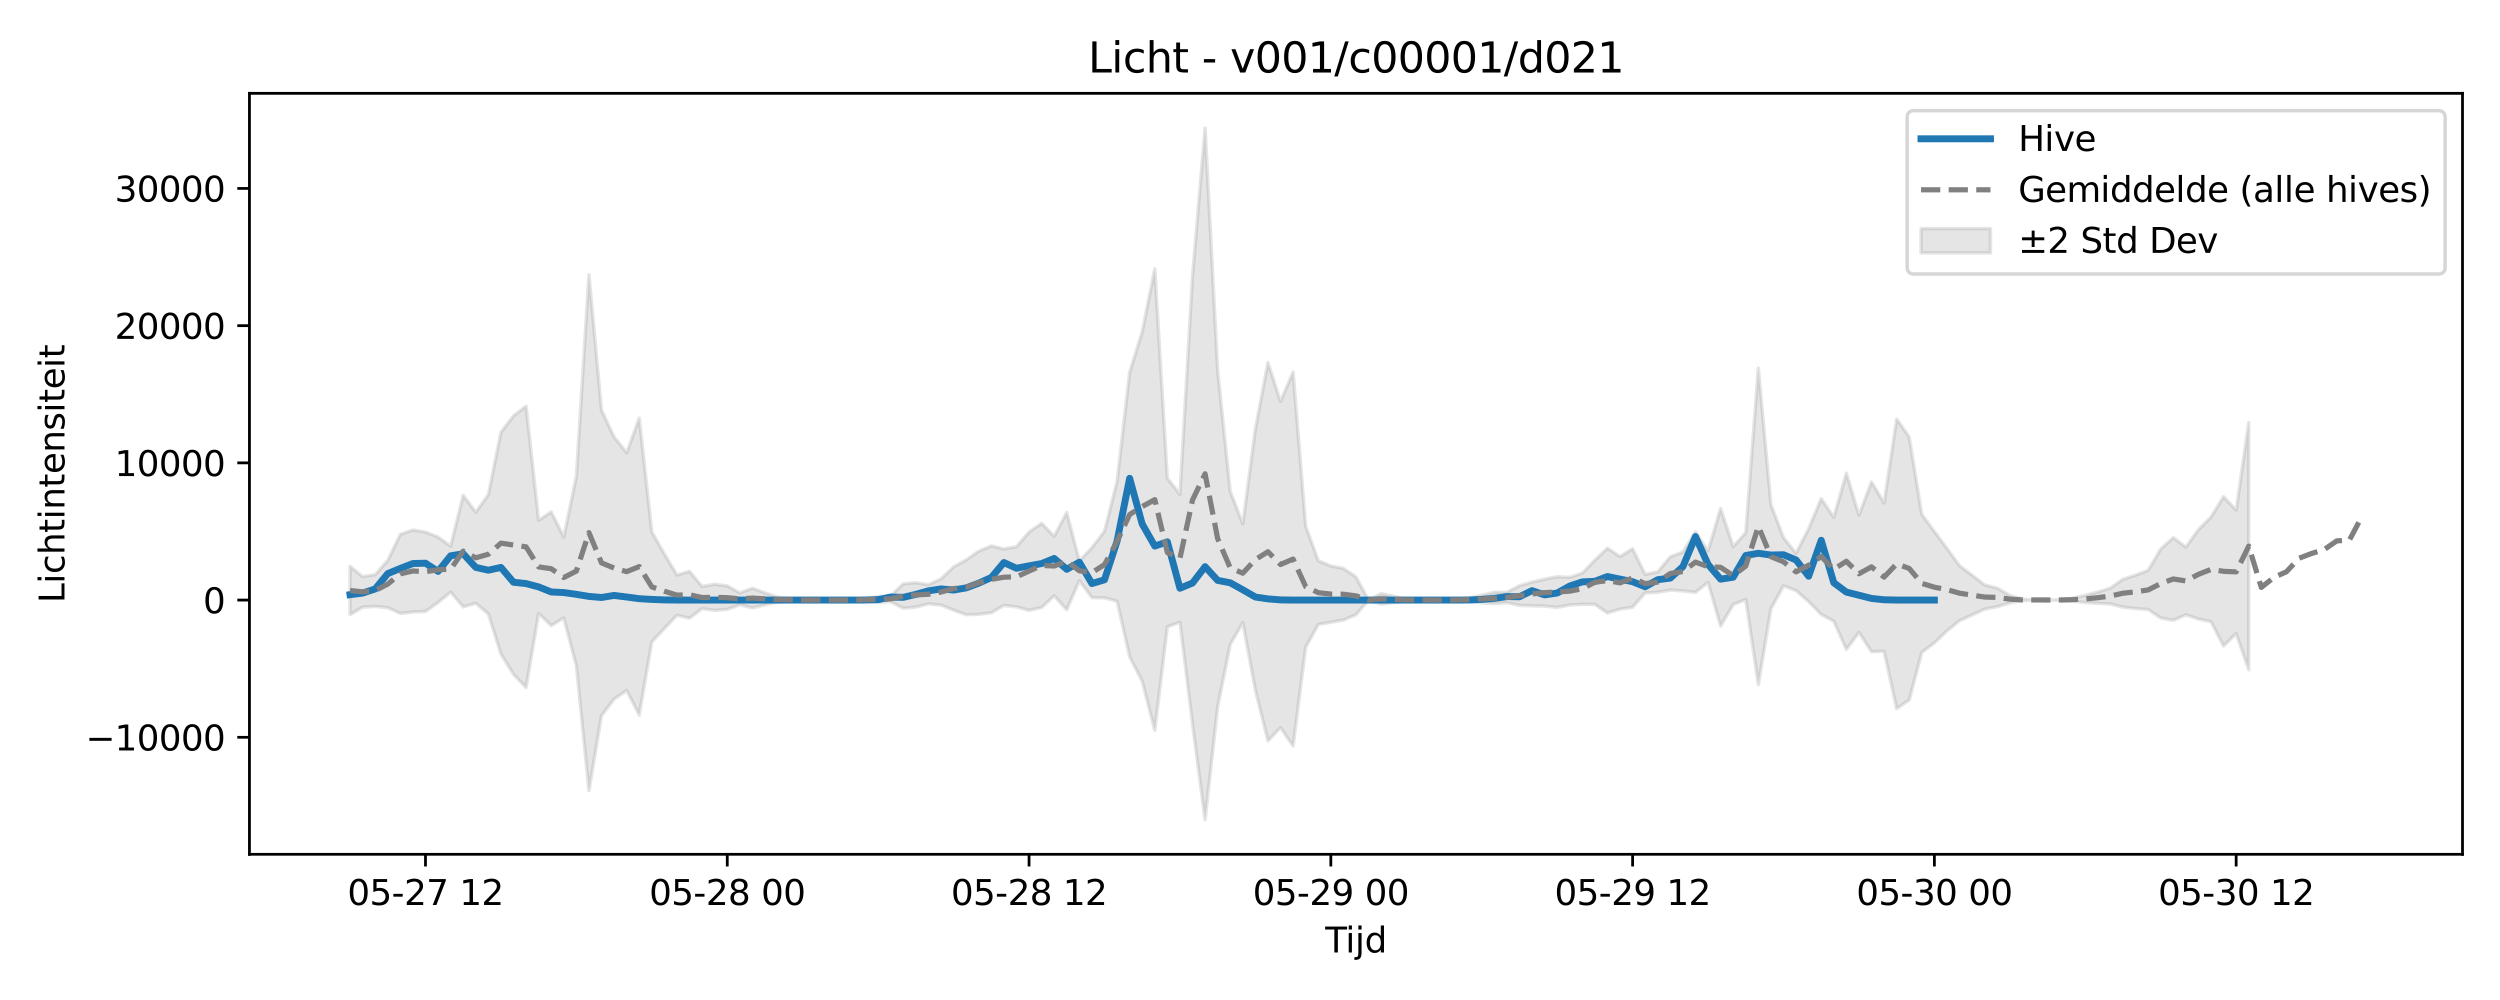 <?xml version="1.0" encoding="utf-8" standalone="no"?>
<!DOCTYPE svg PUBLIC "-//W3C//DTD SVG 1.1//EN"
  "http://www.w3.org/Graphics/SVG/1.1/DTD/svg11.dtd">
<svg xmlns:xlink="http://www.w3.org/1999/xlink" width="720pt" height="288pt" viewBox="0 0 720 288" xmlns="http://www.w3.org/2000/svg" version="1.1">
 <defs>
  <style type="text/css">*{stroke-linejoin: round; stroke-linecap: butt}</style>
 </defs>
 <g id="figure_1">
  <g id="patch_1">
   <path d="M 0 288 
L 720 288 
L 720 0 
L 0 0 
z
" style="fill: #ffffff"/>
  </g>
  <g id="axes_1">
   <g id="patch_2">
    <path d="M 71.84 246.04 
L 709.2 246.04 
L 709.2 26.88 
L 71.84 26.88 
z
" style="fill: #ffffff"/>
   </g>
   <g id="FillBetweenPolyCollection_1">
    <defs>
     <path id="m1929132047" d="M 100.811 -124.886 
L 100.811 -110.975 
L 104.432 -113.131 
L 108.054 -113.341 
L 111.675 -112.991 
L 115.296 -111.333 
L 118.918 -111.759 
L 122.539 -111.901 
L 126.16 -114.47 
L 129.782 -117.466 
L 133.403 -113.217 
L 137.025 -114.243 
L 140.646 -111.207 
L 144.267 -99.654 
L 147.889 -93.762 
L 151.51 -90.003 
L 155.131 -111.295 
L 158.753 -107.841 
L 162.374 -110.028 
L 165.995 -96.189 
L 169.617 -60.288 
L 173.238 -81.894 
L 176.86 -86.654 
L 180.481 -89.144 
L 184.102 -82.054 
L 187.724 -103.124 
L 191.345 -106.996 
L 194.966 -110.814 
L 198.588 -109.975 
L 202.209 -112.711 
L 205.83 -112.215 
L 209.452 -112.508 
L 213.073 -113.82 
L 216.695 -112.926 
L 220.316 -113.801 
L 223.937 -114.624 
L 227.559 -114.966 
L 231.18 -115.134 
L 234.801 -115.177 
L 238.423 -115.177 
L 242.044 -115.175 
L 245.665 -115.124 
L 249.287 -114.916 
L 252.908 -114.592 
L 256.53 -114.674 
L 260.151 -112.818 
L 263.772 -113.151 
L 267.394 -114.1 
L 271.015 -113.719 
L 274.636 -112.29 
L 278.258 -110.96 
L 281.879 -111.065 
L 285.5 -111.519 
L 289.122 -113.64 
L 292.743 -113.204 
L 296.365 -112.21 
L 299.986 -113.032 
L 303.607 -116.401 
L 307.229 -112.38 
L 310.85 -120.759 
L 314.471 -115.891 
L 318.093 -115.814 
L 321.714 -114.848 
L 325.335 -98.862 
L 328.957 -91.766 
L 332.578 -77.675 
L 336.2 -107.475 
L 339.821 -108.79 
L 343.442 -79.507 
L 347.064 -51.922 
L 350.685 -84.409 
L 354.306 -102.391 
L 357.928 -108.679 
L 361.549 -89.249 
L 365.17 -74.632 
L 368.792 -78.449 
L 372.413 -73.136 
L 376.035 -101.607 
L 379.656 -108.136 
L 383.277 -108.8 
L 386.899 -109.411 
L 390.52 -110.961 
L 394.141 -115.177 
L 397.763 -113.999 
L 401.384 -114.45 
L 405.005 -114.995 
L 408.627 -115.167 
L 412.248 -115.177 
L 415.87 -115.175 
L 419.491 -115.128 
L 423.112 -114.835 
L 426.734 -114.366 
L 430.355 -114.15 
L 433.976 -114.419 
L 437.598 -113.657 
L 441.219 -113.53 
L 444.84 -113.444 
L 448.462 -113.071 
L 452.083 -113.759 
L 455.705 -113.973 
L 459.326 -113.942 
L 462.947 -111.454 
L 466.569 -112.567 
L 470.19 -113.128 
L 473.811 -117.233 
L 477.433 -117.425 
L 481.054 -118.058 
L 484.675 -117.805 
L 488.297 -117.393 
L 491.918 -120.266 
L 495.54 -107.687 
L 499.161 -113.886 
L 502.782 -115.342 
L 506.404 -90.855 
L 510.025 -112.653 
L 513.646 -119.258 
L 517.268 -117.922 
L 520.889 -114.727 
L 524.51 -111.04 
L 528.132 -109.085 
L 531.753 -100.974 
L 535.375 -105.876 
L 538.996 -100.312 
L 542.617 -100.443 
L 546.239 -83.883 
L 549.86 -86.424 
L 553.481 -100.113 
L 557.103 -102.847 
L 560.724 -106.297 
L 564.345 -109.242 
L 567.967 -110.875 
L 571.588 -112.57 
L 575.21 -113.278 
L 578.831 -114.371 
L 582.452 -115.025 
L 586.074 -115.164 
L 589.695 -115.175 
L 593.316 -115.122 
L 596.938 -114.887 
L 600.559 -114.466 
L 604.18 -114.242 
L 607.802 -114.069 
L 611.423 -113.138 
L 615.045 -112.745 
L 618.666 -112.458 
L 622.287 -110.014 
L 625.909 -109.343 
L 629.53 -110.953 
L 633.151 -109.725 
L 636.773 -108.932 
L 640.394 -101.964 
L 644.015 -105.524 
L 647.637 -95.09 
L 647.637 -166.331 
L 647.637 -166.331 
L 644.015 -141.071 
L 640.394 -144.953 
L 636.773 -139.088 
L 633.151 -135.459 
L 629.53 -130.428 
L 625.909 -133.161 
L 622.287 -129.859 
L 618.666 -123.737 
L 615.045 -122.358 
L 611.423 -121.176 
L 607.802 -118.635 
L 604.18 -117.485 
L 600.559 -116.549 
L 596.938 -115.705 
L 593.316 -115.277 
L 589.695 -115.181 
L 586.074 -115.2 
L 582.452 -115.431 
L 578.831 -116.52 
L 575.21 -118.619 
L 571.588 -119.523 
L 567.967 -122.348 
L 564.345 -125.075 
L 560.724 -130.065 
L 557.103 -134.934 
L 553.481 -139.845 
L 549.86 -162.128 
L 546.239 -167.322 
L 542.617 -143.139 
L 538.996 -149.186 
L 535.375 -139.633 
L 531.753 -151.733 
L 528.132 -139.008 
L 524.51 -144.393 
L 520.889 -135.718 
L 517.268 -128.656 
L 513.646 -133.16 
L 510.025 -142.683 
L 506.404 -181.998 
L 502.782 -134.613 
L 499.161 -130.567 
L 495.54 -141.534 
L 491.918 -129.334 
L 488.297 -134.829 
L 484.675 -129.007 
L 481.054 -127.637 
L 477.433 -123.312 
L 473.811 -122.588 
L 470.19 -129.963 
L 466.569 -127.7 
L 462.947 -130.113 
L 459.326 -126.68 
L 455.705 -122.915 
L 452.083 -121.728 
L 448.462 -121.902 
L 444.84 -121.195 
L 441.219 -120.342 
L 437.598 -119.313 
L 433.976 -117.431 
L 430.355 -117.389 
L 426.734 -116.577 
L 423.112 -115.711 
L 419.491 -115.254 
L 415.87 -115.181 
L 412.248 -115.177 
L 408.627 -115.193 
L 405.005 -115.452 
L 401.384 -116.277 
L 397.763 -117.033 
L 394.141 -115.177 
L 390.52 -121.823 
L 386.899 -124.303 
L 383.277 -125.001 
L 379.656 -126.497 
L 376.035 -136.517 
L 372.413 -180.845 
L 368.792 -172.397 
L 365.17 -183.56 
L 361.549 -164.44 
L 357.928 -137.154 
L 354.306 -146.503 
L 350.685 -181.329 
L 347.064 -251.158 
L 343.442 -208.49 
L 339.821 -145.627 
L 336.2 -150.293 
L 332.578 -210.537 
L 328.957 -192.46 
L 325.335 -180.774 
L 321.714 -149.323 
L 318.093 -134.982 
L 314.471 -130.252 
L 310.85 -126.464 
L 307.229 -140.422 
L 303.607 -133.559 
L 299.986 -137.277 
L 296.365 -134.773 
L 292.743 -130.555 
L 289.122 -129.903 
L 285.5 -130.771 
L 281.879 -129.267 
L 278.258 -126.738 
L 274.636 -124.711 
L 271.015 -121.277 
L 267.394 -119.617 
L 263.772 -120.174 
L 260.151 -119.85 
L 256.53 -116.399 
L 252.908 -116.161 
L 249.287 -115.601 
L 245.665 -115.258 
L 242.044 -115.181 
L 238.423 -115.177 
L 234.801 -115.177 
L 231.18 -115.246 
L 227.559 -115.497 
L 223.937 -116.015 
L 220.316 -117.26 
L 216.695 -118.583 
L 213.073 -117.233 
L 209.452 -119.239 
L 205.83 -119.737 
L 202.209 -119.099 
L 198.588 -123.464 
L 194.966 -122.399 
L 191.345 -128.445 
L 187.724 -134.82 
L 184.102 -167.591 
L 180.481 -157.589 
L 176.86 -162.147 
L 173.238 -169.884 
L 169.617 -208.899 
L 165.995 -150.878 
L 162.374 -133.325 
L 158.753 -140.587 
L 155.131 -138.153 
L 151.51 -171.01 
L 147.889 -168.226 
L 144.267 -163.487 
L 140.646 -145.549 
L 137.025 -140.464 
L 133.403 -145.339 
L 129.782 -130.686 
L 126.16 -133.326 
L 122.539 -134.775 
L 118.918 -135.354 
L 115.296 -134.133 
L 111.675 -126.574 
L 108.054 -122.488 
L 104.432 -121.951 
L 100.811 -124.886 
z
" style="stroke: #808080; stroke-opacity: 0.2"/>
    </defs>
    <g clip-path="url(#p3581f2fe60)">
     <use xlink:href="#m1929132047" x="0" y="288" style="fill: #808080; fill-opacity: 0.2; stroke: #808080; stroke-opacity: 0.2"/>
    </g>
   </g>
   <g id="matplotlib.axis_1">
    <g id="xtick_1">
     <g id="line2d_1">
      <defs>
       <path id="mf7d0b3e570" d="M 0 0 
L 0 3.5 
" style="stroke: #000000; stroke-width: 0.8"/>
      </defs>
      <g>
       <use xlink:href="#mf7d0b3e570" x="122.539" y="246.04" style="stroke: #000000; stroke-width: 0.8"/>
      </g>
     </g>
     <g id="text_1">
      <!-- 05-27 12 -->
      <g transform="translate(100.059 260.638) scale(0.1 -0.1)">
       <defs>
        <path id="DejaVuSans-30" d="M 2034 4250 
Q 1547 4250 1301 3770 
Q 1056 3291 1056 2328 
Q 1056 1369 1301 889 
Q 1547 409 2034 409 
Q 2525 409 2770 889 
Q 3016 1369 3016 2328 
Q 3016 3291 2770 3770 
Q 2525 4250 2034 4250 
z
M 2034 4750 
Q 2819 4750 3233 4129 
Q 3647 3509 3647 2328 
Q 3647 1150 3233 529 
Q 2819 -91 2034 -91 
Q 1250 -91 836 529 
Q 422 1150 422 2328 
Q 422 3509 836 4129 
Q 1250 4750 2034 4750 
z
" transform="scale(0.016)"/>
        <path id="DejaVuSans-35" d="M 691 4666 
L 3169 4666 
L 3169 4134 
L 1269 4134 
L 1269 2991 
Q 1406 3038 1543 3061 
Q 1681 3084 1819 3084 
Q 2600 3084 3056 2656 
Q 3513 2228 3513 1497 
Q 3513 744 3044 326 
Q 2575 -91 1722 -91 
Q 1428 -91 1123 -41 
Q 819 9 494 109 
L 494 744 
Q 775 591 1075 516 
Q 1375 441 1709 441 
Q 2250 441 2565 725 
Q 2881 1009 2881 1497 
Q 2881 1984 2565 2268 
Q 2250 2553 1709 2553 
Q 1456 2553 1204 2497 
Q 953 2441 691 2322 
L 691 4666 
z
" transform="scale(0.016)"/>
        <path id="DejaVuSans-2d" d="M 313 2009 
L 1997 2009 
L 1997 1497 
L 313 1497 
L 313 2009 
z
" transform="scale(0.016)"/>
        <path id="DejaVuSans-32" d="M 1228 531 
L 3431 531 
L 3431 0 
L 469 0 
L 469 531 
Q 828 903 1448 1529 
Q 2069 2156 2228 2338 
Q 2531 2678 2651 2914 
Q 2772 3150 2772 3378 
Q 2772 3750 2511 3984 
Q 2250 4219 1831 4219 
Q 1534 4219 1204 4116 
Q 875 4013 500 3803 
L 500 4441 
Q 881 4594 1212 4672 
Q 1544 4750 1819 4750 
Q 2544 4750 2975 4387 
Q 3406 4025 3406 3419 
Q 3406 3131 3298 2873 
Q 3191 2616 2906 2266 
Q 2828 2175 2409 1742 
Q 1991 1309 1228 531 
z
" transform="scale(0.016)"/>
        <path id="DejaVuSans-37" d="M 525 4666 
L 3525 4666 
L 3525 4397 
L 1831 0 
L 1172 0 
L 2766 4134 
L 525 4134 
L 525 4666 
z
" transform="scale(0.016)"/>
        <path id="DejaVuSans-20" transform="scale(0.016)"/>
        <path id="DejaVuSans-31" d="M 794 531 
L 1825 531 
L 1825 4091 
L 703 3866 
L 703 4441 
L 1819 4666 
L 2450 4666 
L 2450 531 
L 3481 531 
L 3481 0 
L 794 0 
L 794 531 
z
" transform="scale(0.016)"/>
       </defs>
       <use xlink:href="#DejaVuSans-30"/>
       <use xlink:href="#DejaVuSans-35" transform="translate(63.623 0)"/>
       <use xlink:href="#DejaVuSans-2d" transform="translate(127.246 0)"/>
       <use xlink:href="#DejaVuSans-32" transform="translate(163.33 0)"/>
       <use xlink:href="#DejaVuSans-37" transform="translate(226.953 0)"/>
       <use xlink:href="#DejaVuSans-20" transform="translate(290.576 0)"/>
       <use xlink:href="#DejaVuSans-31" transform="translate(322.363 0)"/>
       <use xlink:href="#DejaVuSans-32" transform="translate(385.986 0)"/>
      </g>
     </g>
    </g>
    <g id="xtick_2">
     <g id="line2d_2">
      <g>
       <use xlink:href="#mf7d0b3e570" x="209.452" y="246.04" style="stroke: #000000; stroke-width: 0.8"/>
      </g>
     </g>
     <g id="text_2">
      <!-- 05-28 00 -->
      <g transform="translate(186.971 260.638) scale(0.1 -0.1)">
       <defs>
        <path id="DejaVuSans-38" d="M 2034 2216 
Q 1584 2216 1326 1975 
Q 1069 1734 1069 1313 
Q 1069 891 1326 650 
Q 1584 409 2034 409 
Q 2484 409 2743 651 
Q 3003 894 3003 1313 
Q 3003 1734 2745 1975 
Q 2488 2216 2034 2216 
z
M 1403 2484 
Q 997 2584 770 2862 
Q 544 3141 544 3541 
Q 544 4100 942 4425 
Q 1341 4750 2034 4750 
Q 2731 4750 3128 4425 
Q 3525 4100 3525 3541 
Q 3525 3141 3298 2862 
Q 3072 2584 2669 2484 
Q 3125 2378 3379 2068 
Q 3634 1759 3634 1313 
Q 3634 634 3220 271 
Q 2806 -91 2034 -91 
Q 1263 -91 848 271 
Q 434 634 434 1313 
Q 434 1759 690 2068 
Q 947 2378 1403 2484 
z
M 1172 3481 
Q 1172 3119 1398 2916 
Q 1625 2713 2034 2713 
Q 2441 2713 2670 2916 
Q 2900 3119 2900 3481 
Q 2900 3844 2670 4047 
Q 2441 4250 2034 4250 
Q 1625 4250 1398 4047 
Q 1172 3844 1172 3481 
z
" transform="scale(0.016)"/>
       </defs>
       <use xlink:href="#DejaVuSans-30"/>
       <use xlink:href="#DejaVuSans-35" transform="translate(63.623 0)"/>
       <use xlink:href="#DejaVuSans-2d" transform="translate(127.246 0)"/>
       <use xlink:href="#DejaVuSans-32" transform="translate(163.33 0)"/>
       <use xlink:href="#DejaVuSans-38" transform="translate(226.953 0)"/>
       <use xlink:href="#DejaVuSans-20" transform="translate(290.576 0)"/>
       <use xlink:href="#DejaVuSans-30" transform="translate(322.363 0)"/>
       <use xlink:href="#DejaVuSans-30" transform="translate(385.986 0)"/>
      </g>
     </g>
    </g>
    <g id="xtick_3">
     <g id="line2d_3">
      <g>
       <use xlink:href="#mf7d0b3e570" x="296.365" y="246.04" style="stroke: #000000; stroke-width: 0.8"/>
      </g>
     </g>
     <g id="text_3">
      <!-- 05-28 12 -->
      <g transform="translate(273.884 260.638) scale(0.1 -0.1)">
       <use xlink:href="#DejaVuSans-30"/>
       <use xlink:href="#DejaVuSans-35" transform="translate(63.623 0)"/>
       <use xlink:href="#DejaVuSans-2d" transform="translate(127.246 0)"/>
       <use xlink:href="#DejaVuSans-32" transform="translate(163.33 0)"/>
       <use xlink:href="#DejaVuSans-38" transform="translate(226.953 0)"/>
       <use xlink:href="#DejaVuSans-20" transform="translate(290.576 0)"/>
       <use xlink:href="#DejaVuSans-31" transform="translate(322.363 0)"/>
       <use xlink:href="#DejaVuSans-32" transform="translate(385.986 0)"/>
      </g>
     </g>
    </g>
    <g id="xtick_4">
     <g id="line2d_4">
      <g>
       <use xlink:href="#mf7d0b3e570" x="383.277" y="246.04" style="stroke: #000000; stroke-width: 0.8"/>
      </g>
     </g>
     <g id="text_4">
      <!-- 05-29 00 -->
      <g transform="translate(360.797 260.638) scale(0.1 -0.1)">
       <defs>
        <path id="DejaVuSans-39" d="M 703 97 
L 703 672 
Q 941 559 1184 500 
Q 1428 441 1663 441 
Q 2288 441 2617 861 
Q 2947 1281 2994 2138 
Q 2813 1869 2534 1725 
Q 2256 1581 1919 1581 
Q 1219 1581 811 2004 
Q 403 2428 403 3163 
Q 403 3881 828 4315 
Q 1253 4750 1959 4750 
Q 2769 4750 3195 4129 
Q 3622 3509 3622 2328 
Q 3622 1225 3098 567 
Q 2575 -91 1691 -91 
Q 1453 -91 1209 -44 
Q 966 3 703 97 
z
M 1959 2075 
Q 2384 2075 2632 2365 
Q 2881 2656 2881 3163 
Q 2881 3666 2632 3958 
Q 2384 4250 1959 4250 
Q 1534 4250 1286 3958 
Q 1038 3666 1038 3163 
Q 1038 2656 1286 2365 
Q 1534 2075 1959 2075 
z
" transform="scale(0.016)"/>
       </defs>
       <use xlink:href="#DejaVuSans-30"/>
       <use xlink:href="#DejaVuSans-35" transform="translate(63.623 0)"/>
       <use xlink:href="#DejaVuSans-2d" transform="translate(127.246 0)"/>
       <use xlink:href="#DejaVuSans-32" transform="translate(163.33 0)"/>
       <use xlink:href="#DejaVuSans-39" transform="translate(226.953 0)"/>
       <use xlink:href="#DejaVuSans-20" transform="translate(290.576 0)"/>
       <use xlink:href="#DejaVuSans-30" transform="translate(322.363 0)"/>
       <use xlink:href="#DejaVuSans-30" transform="translate(385.986 0)"/>
      </g>
     </g>
    </g>
    <g id="xtick_5">
     <g id="line2d_5">
      <g>
       <use xlink:href="#mf7d0b3e570" x="470.19" y="246.04" style="stroke: #000000; stroke-width: 0.8"/>
      </g>
     </g>
     <g id="text_5">
      <!-- 05-29 12 -->
      <g transform="translate(447.71 260.638) scale(0.1 -0.1)">
       <use xlink:href="#DejaVuSans-30"/>
       <use xlink:href="#DejaVuSans-35" transform="translate(63.623 0)"/>
       <use xlink:href="#DejaVuSans-2d" transform="translate(127.246 0)"/>
       <use xlink:href="#DejaVuSans-32" transform="translate(163.33 0)"/>
       <use xlink:href="#DejaVuSans-39" transform="translate(226.953 0)"/>
       <use xlink:href="#DejaVuSans-20" transform="translate(290.576 0)"/>
       <use xlink:href="#DejaVuSans-31" transform="translate(322.363 0)"/>
       <use xlink:href="#DejaVuSans-32" transform="translate(385.986 0)"/>
      </g>
     </g>
    </g>
    <g id="xtick_6">
     <g id="line2d_6">
      <g>
       <use xlink:href="#mf7d0b3e570" x="557.103" y="246.04" style="stroke: #000000; stroke-width: 0.8"/>
      </g>
     </g>
     <g id="text_6">
      <!-- 05-30 00 -->
      <g transform="translate(534.622 260.638) scale(0.1 -0.1)">
       <defs>
        <path id="DejaVuSans-33" d="M 2597 2516 
Q 3050 2419 3304 2112 
Q 3559 1806 3559 1356 
Q 3559 666 3084 287 
Q 2609 -91 1734 -91 
Q 1441 -91 1130 -33 
Q 819 25 488 141 
L 488 750 
Q 750 597 1062 519 
Q 1375 441 1716 441 
Q 2309 441 2620 675 
Q 2931 909 2931 1356 
Q 2931 1769 2642 2001 
Q 2353 2234 1838 2234 
L 1294 2234 
L 1294 2753 
L 1863 2753 
Q 2328 2753 2575 2939 
Q 2822 3125 2822 3475 
Q 2822 3834 2567 4026 
Q 2313 4219 1838 4219 
Q 1578 4219 1281 4162 
Q 984 4106 628 3988 
L 628 4550 
Q 988 4650 1302 4700 
Q 1616 4750 1894 4750 
Q 2613 4750 3031 4423 
Q 3450 4097 3450 3541 
Q 3450 3153 3228 2886 
Q 3006 2619 2597 2516 
z
" transform="scale(0.016)"/>
       </defs>
       <use xlink:href="#DejaVuSans-30"/>
       <use xlink:href="#DejaVuSans-35" transform="translate(63.623 0)"/>
       <use xlink:href="#DejaVuSans-2d" transform="translate(127.246 0)"/>
       <use xlink:href="#DejaVuSans-33" transform="translate(163.33 0)"/>
       <use xlink:href="#DejaVuSans-30" transform="translate(226.953 0)"/>
       <use xlink:href="#DejaVuSans-20" transform="translate(290.576 0)"/>
       <use xlink:href="#DejaVuSans-30" transform="translate(322.363 0)"/>
       <use xlink:href="#DejaVuSans-30" transform="translate(385.986 0)"/>
      </g>
     </g>
    </g>
    <g id="xtick_7">
     <g id="line2d_7">
      <g>
       <use xlink:href="#mf7d0b3e570" x="644.015" y="246.04" style="stroke: #000000; stroke-width: 0.8"/>
      </g>
     </g>
     <g id="text_7">
      <!-- 05-30 12 -->
      <g transform="translate(621.535 260.638) scale(0.1 -0.1)">
       <use xlink:href="#DejaVuSans-30"/>
       <use xlink:href="#DejaVuSans-35" transform="translate(63.623 0)"/>
       <use xlink:href="#DejaVuSans-2d" transform="translate(127.246 0)"/>
       <use xlink:href="#DejaVuSans-33" transform="translate(163.33 0)"/>
       <use xlink:href="#DejaVuSans-30" transform="translate(226.953 0)"/>
       <use xlink:href="#DejaVuSans-20" transform="translate(290.576 0)"/>
       <use xlink:href="#DejaVuSans-31" transform="translate(322.363 0)"/>
       <use xlink:href="#DejaVuSans-32" transform="translate(385.986 0)"/>
      </g>
     </g>
    </g>
    <g id="text_8">
     <!-- Tijd -->
     <g transform="translate(381.67 274.317) scale(0.1 -0.1)">
      <defs>
       <path id="DejaVuSans-54" d="M -19 4666 
L 3928 4666 
L 3928 4134 
L 2272 4134 
L 2272 0 
L 1638 0 
L 1638 4134 
L -19 4134 
L -19 4666 
z
" transform="scale(0.016)"/>
       <path id="DejaVuSans-69" d="M 603 3500 
L 1178 3500 
L 1178 0 
L 603 0 
L 603 3500 
z
M 603 4863 
L 1178 4863 
L 1178 4134 
L 603 4134 
L 603 4863 
z
" transform="scale(0.016)"/>
       <path id="DejaVuSans-6a" d="M 603 3500 
L 1178 3500 
L 1178 -63 
Q 1178 -731 923 -1031 
Q 669 -1331 103 -1331 
L -116 -1331 
L -116 -844 
L 38 -844 
Q 366 -844 484 -692 
Q 603 -541 603 -63 
L 603 3500 
z
M 603 4863 
L 1178 4863 
L 1178 4134 
L 603 4134 
L 603 4863 
z
" transform="scale(0.016)"/>
       <path id="DejaVuSans-64" d="M 2906 2969 
L 2906 4863 
L 3481 4863 
L 3481 0 
L 2906 0 
L 2906 525 
Q 2725 213 2448 61 
Q 2172 -91 1784 -91 
Q 1150 -91 751 415 
Q 353 922 353 1747 
Q 353 2572 751 3078 
Q 1150 3584 1784 3584 
Q 2172 3584 2448 3432 
Q 2725 3281 2906 2969 
z
M 947 1747 
Q 947 1113 1208 752 
Q 1469 391 1925 391 
Q 2381 391 2643 752 
Q 2906 1113 2906 1747 
Q 2906 2381 2643 2742 
Q 2381 3103 1925 3103 
Q 1469 3103 1208 2742 
Q 947 2381 947 1747 
z
" transform="scale(0.016)"/>
      </defs>
      <use xlink:href="#DejaVuSans-54"/>
      <use xlink:href="#DejaVuSans-69" transform="translate(57.959 0)"/>
      <use xlink:href="#DejaVuSans-6a" transform="translate(85.742 0)"/>
      <use xlink:href="#DejaVuSans-64" transform="translate(113.525 0)"/>
     </g>
    </g>
   </g>
   <g id="matplotlib.axis_2">
    <g id="ytick_1">
     <g id="line2d_8">
      <defs>
       <path id="mdad4e53832" d="M 0 0 
L -3.5 0 
" style="stroke: #000000; stroke-width: 0.8"/>
      </defs>
      <g>
       <use xlink:href="#mdad4e53832" x="71.84" y="212.341" style="stroke: #000000; stroke-width: 0.8"/>
      </g>
     </g>
     <g id="text_9">
      <!-- −10000 -->
      <g transform="translate(24.648 216.14) scale(0.1 -0.1)">
       <defs>
        <path id="DejaVuSans-2212" d="M 678 2272 
L 4684 2272 
L 4684 1741 
L 678 1741 
L 678 2272 
z
" transform="scale(0.016)"/>
       </defs>
       <use xlink:href="#DejaVuSans-2212"/>
       <use xlink:href="#DejaVuSans-31" transform="translate(83.789 0)"/>
       <use xlink:href="#DejaVuSans-30" transform="translate(147.412 0)"/>
       <use xlink:href="#DejaVuSans-30" transform="translate(211.035 0)"/>
       <use xlink:href="#DejaVuSans-30" transform="translate(274.658 0)"/>
       <use xlink:href="#DejaVuSans-30" transform="translate(338.281 0)"/>
      </g>
     </g>
    </g>
    <g id="ytick_2">
     <g id="line2d_9">
      <g>
       <use xlink:href="#mdad4e53832" x="71.84" y="172.823" style="stroke: #000000; stroke-width: 0.8"/>
      </g>
     </g>
     <g id="text_10">
      <!-- 0 -->
      <g transform="translate(58.477 176.622) scale(0.1 -0.1)">
       <use xlink:href="#DejaVuSans-30"/>
      </g>
     </g>
    </g>
    <g id="ytick_3">
     <g id="line2d_10">
      <g>
       <use xlink:href="#mdad4e53832" x="71.84" y="133.305" style="stroke: #000000; stroke-width: 0.8"/>
      </g>
     </g>
     <g id="text_11">
      <!-- 10000 -->
      <g transform="translate(33.028 137.104) scale(0.1 -0.1)">
       <use xlink:href="#DejaVuSans-31"/>
       <use xlink:href="#DejaVuSans-30" transform="translate(63.623 0)"/>
       <use xlink:href="#DejaVuSans-30" transform="translate(127.246 0)"/>
       <use xlink:href="#DejaVuSans-30" transform="translate(190.869 0)"/>
       <use xlink:href="#DejaVuSans-30" transform="translate(254.492 0)"/>
      </g>
     </g>
    </g>
    <g id="ytick_4">
     <g id="line2d_11">
      <g>
       <use xlink:href="#mdad4e53832" x="71.84" y="93.787" style="stroke: #000000; stroke-width: 0.8"/>
      </g>
     </g>
     <g id="text_12">
      <!-- 20000 -->
      <g transform="translate(33.028 97.586) scale(0.1 -0.1)">
       <use xlink:href="#DejaVuSans-32"/>
       <use xlink:href="#DejaVuSans-30" transform="translate(63.623 0)"/>
       <use xlink:href="#DejaVuSans-30" transform="translate(127.246 0)"/>
       <use xlink:href="#DejaVuSans-30" transform="translate(190.869 0)"/>
       <use xlink:href="#DejaVuSans-30" transform="translate(254.492 0)"/>
      </g>
     </g>
    </g>
    <g id="ytick_5">
     <g id="line2d_12">
      <g>
       <use xlink:href="#mdad4e53832" x="71.84" y="54.269" style="stroke: #000000; stroke-width: 0.8"/>
      </g>
     </g>
     <g id="text_13">
      <!-- 30000 -->
      <g transform="translate(33.028 58.068) scale(0.1 -0.1)">
       <use xlink:href="#DejaVuSans-33"/>
       <use xlink:href="#DejaVuSans-30" transform="translate(63.623 0)"/>
       <use xlink:href="#DejaVuSans-30" transform="translate(127.246 0)"/>
       <use xlink:href="#DejaVuSans-30" transform="translate(190.869 0)"/>
       <use xlink:href="#DejaVuSans-30" transform="translate(254.492 0)"/>
      </g>
     </g>
    </g>
    <g id="text_14">
     <!-- Lichtintensiteit -->
     <g transform="translate(18.568 173.656) rotate(-90) scale(0.1 -0.1)">
      <defs>
       <path id="DejaVuSans-4c" d="M 628 4666 
L 1259 4666 
L 1259 531 
L 3531 531 
L 3531 0 
L 628 0 
L 628 4666 
z
" transform="scale(0.016)"/>
       <path id="DejaVuSans-63" d="M 3122 3366 
L 3122 2828 
Q 2878 2963 2633 3030 
Q 2388 3097 2138 3097 
Q 1578 3097 1268 2742 
Q 959 2388 959 1747 
Q 959 1106 1268 751 
Q 1578 397 2138 397 
Q 2388 397 2633 464 
Q 2878 531 3122 666 
L 3122 134 
Q 2881 22 2623 -34 
Q 2366 -91 2075 -91 
Q 1284 -91 818 406 
Q 353 903 353 1747 
Q 353 2603 823 3093 
Q 1294 3584 2113 3584 
Q 2378 3584 2631 3529 
Q 2884 3475 3122 3366 
z
" transform="scale(0.016)"/>
       <path id="DejaVuSans-68" d="M 3513 2113 
L 3513 0 
L 2938 0 
L 2938 2094 
Q 2938 2591 2744 2837 
Q 2550 3084 2163 3084 
Q 1697 3084 1428 2787 
Q 1159 2491 1159 1978 
L 1159 0 
L 581 0 
L 581 4863 
L 1159 4863 
L 1159 2956 
Q 1366 3272 1645 3428 
Q 1925 3584 2291 3584 
Q 2894 3584 3203 3211 
Q 3513 2838 3513 2113 
z
" transform="scale(0.016)"/>
       <path id="DejaVuSans-74" d="M 1172 4494 
L 1172 3500 
L 2356 3500 
L 2356 3053 
L 1172 3053 
L 1172 1153 
Q 1172 725 1289 603 
Q 1406 481 1766 481 
L 2356 481 
L 2356 0 
L 1766 0 
Q 1100 0 847 248 
Q 594 497 594 1153 
L 594 3053 
L 172 3053 
L 172 3500 
L 594 3500 
L 594 4494 
L 1172 4494 
z
" transform="scale(0.016)"/>
       <path id="DejaVuSans-6e" d="M 3513 2113 
L 3513 0 
L 2938 0 
L 2938 2094 
Q 2938 2591 2744 2837 
Q 2550 3084 2163 3084 
Q 1697 3084 1428 2787 
Q 1159 2491 1159 1978 
L 1159 0 
L 581 0 
L 581 3500 
L 1159 3500 
L 1159 2956 
Q 1366 3272 1645 3428 
Q 1925 3584 2291 3584 
Q 2894 3584 3203 3211 
Q 3513 2838 3513 2113 
z
" transform="scale(0.016)"/>
       <path id="DejaVuSans-65" d="M 3597 1894 
L 3597 1613 
L 953 1613 
Q 991 1019 1311 708 
Q 1631 397 2203 397 
Q 2534 397 2845 478 
Q 3156 559 3463 722 
L 3463 178 
Q 3153 47 2828 -22 
Q 2503 -91 2169 -91 
Q 1331 -91 842 396 
Q 353 884 353 1716 
Q 353 2575 817 3079 
Q 1281 3584 2069 3584 
Q 2775 3584 3186 3129 
Q 3597 2675 3597 1894 
z
M 3022 2063 
Q 3016 2534 2758 2815 
Q 2500 3097 2075 3097 
Q 1594 3097 1305 2825 
Q 1016 2553 972 2059 
L 3022 2063 
z
" transform="scale(0.016)"/>
       <path id="DejaVuSans-73" d="M 2834 3397 
L 2834 2853 
Q 2591 2978 2328 3040 
Q 2066 3103 1784 3103 
Q 1356 3103 1142 2972 
Q 928 2841 928 2578 
Q 928 2378 1081 2264 
Q 1234 2150 1697 2047 
L 1894 2003 
Q 2506 1872 2764 1633 
Q 3022 1394 3022 966 
Q 3022 478 2636 193 
Q 2250 -91 1575 -91 
Q 1294 -91 989 -36 
Q 684 19 347 128 
L 347 722 
Q 666 556 975 473 
Q 1284 391 1588 391 
Q 1994 391 2212 530 
Q 2431 669 2431 922 
Q 2431 1156 2273 1281 
Q 2116 1406 1581 1522 
L 1381 1569 
Q 847 1681 609 1914 
Q 372 2147 372 2553 
Q 372 3047 722 3315 
Q 1072 3584 1716 3584 
Q 2034 3584 2315 3537 
Q 2597 3491 2834 3397 
z
" transform="scale(0.016)"/>
      </defs>
      <use xlink:href="#DejaVuSans-4c"/>
      <use xlink:href="#DejaVuSans-69" transform="translate(55.713 0)"/>
      <use xlink:href="#DejaVuSans-63" transform="translate(83.496 0)"/>
      <use xlink:href="#DejaVuSans-68" transform="translate(138.477 0)"/>
      <use xlink:href="#DejaVuSans-74" transform="translate(201.855 0)"/>
      <use xlink:href="#DejaVuSans-69" transform="translate(241.064 0)"/>
      <use xlink:href="#DejaVuSans-6e" transform="translate(268.848 0)"/>
      <use xlink:href="#DejaVuSans-74" transform="translate(332.227 0)"/>
      <use xlink:href="#DejaVuSans-65" transform="translate(371.436 0)"/>
      <use xlink:href="#DejaVuSans-6e" transform="translate(432.959 0)"/>
      <use xlink:href="#DejaVuSans-73" transform="translate(496.338 0)"/>
      <use xlink:href="#DejaVuSans-69" transform="translate(548.438 0)"/>
      <use xlink:href="#DejaVuSans-74" transform="translate(576.221 0)"/>
      <use xlink:href="#DejaVuSans-65" transform="translate(615.43 0)"/>
      <use xlink:href="#DejaVuSans-69" transform="translate(676.953 0)"/>
      <use xlink:href="#DejaVuSans-74" transform="translate(704.736 0)"/>
     </g>
    </g>
   </g>
   <g id="line2d_13">
    <path d="M 100.811 171.272 
L 104.432 170.807 
L 108.054 169.62 
L 111.675 165.203 
L 115.296 163.71 
L 118.918 162.295 
L 122.539 162.201 
L 126.16 164.555 
L 129.782 160.072 
L 133.403 159.489 
L 137.025 163.409 
L 140.646 164.221 
L 144.267 163.421 
L 147.889 167.688 
L 151.51 168.073 
L 155.131 169.032 
L 158.753 170.492 
L 162.374 170.657 
L 165.995 171.171 
L 169.617 171.77 
L 173.238 172.076 
L 176.86 171.486 
L 180.481 171.938 
L 184.102 172.422 
L 187.724 172.633 
L 191.345 172.774 
L 194.966 172.816 
L 198.588 172.823 
L 202.209 172.823 
L 205.83 172.823 
L 209.452 172.823 
L 213.073 172.823 
L 216.695 172.823 
L 220.316 172.823 
L 223.937 172.823 
L 227.559 172.823 
L 231.18 172.823 
L 234.801 172.823 
L 238.423 172.823 
L 242.044 172.823 
L 245.665 172.823 
L 249.287 172.806 
L 252.908 172.701 
L 256.53 171.945 
L 260.151 172.036 
L 263.772 171.174 
L 267.394 170.162 
L 271.015 169.608 
L 274.636 169.93 
L 278.258 169.311 
L 281.879 167.951 
L 285.5 166.324 
L 289.122 162.011 
L 292.743 163.66 
L 296.365 162.965 
L 299.986 162.308 
L 303.607 160.838 
L 307.229 163.958 
L 310.85 161.915 
L 314.471 168.064 
L 318.093 166.979 
L 321.714 155.878 
L 325.335 137.754 
L 328.957 150.918 
L 332.578 157.269 
L 336.2 156.056 
L 339.821 169.414 
L 343.442 167.914 
L 347.064 163.198 
L 350.685 167.151 
L 354.306 167.844 
L 357.928 169.859 
L 361.549 171.94 
L 365.17 172.481 
L 368.792 172.767 
L 372.413 172.822 
L 376.035 172.823 
L 379.656 172.823 
L 383.277 172.823 
L 386.899 172.823 
L 390.52 172.823 
L 394.141 172.823 
L 397.763 172.823 
L 401.384 172.823 
L 405.005 172.823 
L 408.627 172.823 
L 412.248 172.823 
L 415.87 172.823 
L 419.491 172.823 
L 423.112 172.798 
L 426.734 172.62 
L 430.355 172.342 
L 433.976 171.812 
L 437.598 171.876 
L 441.219 170.11 
L 444.84 171.327 
L 448.462 170.795 
L 452.083 168.779 
L 455.705 167.586 
L 459.326 167.417 
L 462.947 166.044 
L 470.19 167.524 
L 473.811 168.986 
L 477.433 166.951 
L 481.054 166.488 
L 484.675 163.197 
L 488.297 154.538 
L 491.918 162.545 
L 495.54 166.795 
L 499.161 166.236 
L 502.782 159.984 
L 506.404 159.344 
L 510.025 159.849 
L 513.646 159.767 
L 517.268 161.269 
L 520.889 165.95 
L 524.51 155.603 
L 528.132 167.833 
L 531.753 170.519 
L 535.375 171.424 
L 538.996 172.35 
L 542.617 172.731 
L 546.239 172.815 
L 549.86 172.823 
L 553.481 172.823 
L 557.103 172.823 
" clip-path="url(#p3581f2fe60)" style="fill: none; stroke: #1f77b4; stroke-width: 2; stroke-linecap: square"/>
   </g>
   <g id="line2d_14">
    <path d="M 100.811 170.069 
L 104.432 170.459 
L 108.054 170.086 
L 111.675 168.217 
L 115.296 165.267 
L 118.918 164.444 
L 122.539 164.662 
L 126.16 164.102 
L 129.782 163.924 
L 133.403 158.722 
L 137.025 160.646 
L 140.646 159.622 
L 144.267 156.429 
L 151.51 157.493 
L 155.131 163.276 
L 158.753 163.786 
L 162.374 166.323 
L 165.995 164.466 
L 169.617 153.406 
L 173.238 162.111 
L 176.86 163.6 
L 180.481 164.633 
L 184.102 163.178 
L 187.724 169.028 
L 191.345 170.28 
L 194.966 171.394 
L 198.588 171.281 
L 202.209 172.095 
L 205.83 172.024 
L 209.452 172.127 
L 213.073 172.473 
L 216.695 172.245 
L 223.937 172.681 
L 231.18 172.81 
L 245.665 172.809 
L 252.908 172.624 
L 256.53 172.464 
L 260.151 171.666 
L 263.772 171.337 
L 267.394 171.141 
L 271.015 170.502 
L 274.636 169.5 
L 278.258 169.151 
L 281.879 167.834 
L 285.5 166.855 
L 289.122 166.228 
L 292.743 166.12 
L 299.986 162.845 
L 303.607 163.02 
L 307.229 161.599 
L 310.85 164.389 
L 314.471 164.929 
L 318.093 162.602 
L 321.714 155.914 
L 325.335 148.182 
L 328.957 145.887 
L 332.578 143.894 
L 336.2 159.116 
L 339.821 160.792 
L 343.442 144.001 
L 347.064 136.46 
L 350.685 155.131 
L 354.306 163.553 
L 357.928 165.083 
L 361.549 161.156 
L 365.17 158.904 
L 368.792 162.577 
L 372.413 161.009 
L 376.035 168.938 
L 379.656 170.683 
L 383.277 171.1 
L 386.899 171.143 
L 390.52 171.608 
L 394.141 172.823 
L 397.763 172.484 
L 405.005 172.776 
L 415.87 172.822 
L 423.112 172.727 
L 433.976 172.075 
L 441.219 171.064 
L 444.84 170.681 
L 452.083 170.257 
L 455.705 169.556 
L 459.326 167.689 
L 462.947 167.216 
L 466.569 167.866 
L 470.19 166.455 
L 473.811 168.09 
L 477.433 167.631 
L 481.054 165.153 
L 484.675 164.594 
L 488.297 161.889 
L 491.918 163.2 
L 495.54 163.389 
L 499.161 165.773 
L 502.782 163.023 
L 506.404 151.573 
L 510.025 160.332 
L 513.646 161.791 
L 517.268 164.711 
L 520.889 162.777 
L 524.51 160.283 
L 528.132 163.953 
L 531.753 161.647 
L 535.375 165.245 
L 538.996 163.251 
L 542.617 166.209 
L 546.239 162.397 
L 549.86 163.724 
L 553.481 168.021 
L 557.103 169.109 
L 560.724 169.819 
L 564.345 170.841 
L 571.588 171.954 
L 575.21 172.052 
L 578.831 172.554 
L 582.452 172.772 
L 593.316 172.8 
L 596.938 172.704 
L 600.559 172.493 
L 604.18 172.137 
L 607.802 171.648 
L 611.423 170.843 
L 615.045 170.448 
L 618.666 169.902 
L 622.287 168.064 
L 625.909 166.748 
L 629.53 167.309 
L 633.151 165.408 
L 636.773 163.99 
L 640.394 164.542 
L 644.015 164.702 
L 647.637 157.289 
L 651.258 169.176 
L 654.88 166.293 
L 658.501 164.67 
L 662.122 160.77 
L 665.744 159.397 
L 669.365 158.285 
L 672.986 155.772 
L 676.608 155.588 
L 680.229 148.751 
L 680.229 148.751 
" clip-path="url(#p3581f2fe60)" style="fill: none; stroke-dasharray: 5.55,2.4; stroke-dashoffset: 0; stroke: #808080; stroke-width: 1.5"/>
   </g>
   <g id="patch_3">
    <path d="M 71.84 246.04 
L 71.84 26.88 
" style="fill: none; stroke: #000000; stroke-width: 0.8; stroke-linejoin: miter; stroke-linecap: square"/>
   </g>
   <g id="patch_4">
    <path d="M 709.2 246.04 
L 709.2 26.88 
" style="fill: none; stroke: #000000; stroke-width: 0.8; stroke-linejoin: miter; stroke-linecap: square"/>
   </g>
   <g id="patch_5">
    <path d="M 71.84 246.04 
L 709.2 246.04 
" style="fill: none; stroke: #000000; stroke-width: 0.8; stroke-linejoin: miter; stroke-linecap: square"/>
   </g>
   <g id="patch_6">
    <path d="M 71.84 26.88 
L 709.2 26.88 
" style="fill: none; stroke: #000000; stroke-width: 0.8; stroke-linejoin: miter; stroke-linecap: square"/>
   </g>
   <g id="text_15">
    <!-- Licht - v001/c00001/d021 -->
    <g transform="translate(313.383 20.88) scale(0.12 -0.12)">
     <defs>
      <path id="DejaVuSans-76" d="M 191 3500 
L 800 3500 
L 1894 563 
L 2988 3500 
L 3597 3500 
L 2284 0 
L 1503 0 
L 191 3500 
z
" transform="scale(0.016)"/>
      <path id="DejaVuSans-2f" d="M 1625 4666 
L 2156 4666 
L 531 -594 
L 0 -594 
L 1625 4666 
z
" transform="scale(0.016)"/>
     </defs>
     <use xlink:href="#DejaVuSans-4c"/>
     <use xlink:href="#DejaVuSans-69" transform="translate(55.713 0)"/>
     <use xlink:href="#DejaVuSans-63" transform="translate(83.496 0)"/>
     <use xlink:href="#DejaVuSans-68" transform="translate(138.477 0)"/>
     <use xlink:href="#DejaVuSans-74" transform="translate(201.855 0)"/>
     <use xlink:href="#DejaVuSans-20" transform="translate(241.064 0)"/>
     <use xlink:href="#DejaVuSans-2d" transform="translate(272.852 0)"/>
     <use xlink:href="#DejaVuSans-20" transform="translate(308.936 0)"/>
     <use xlink:href="#DejaVuSans-76" transform="translate(340.723 0)"/>
     <use xlink:href="#DejaVuSans-30" transform="translate(399.902 0)"/>
     <use xlink:href="#DejaVuSans-30" transform="translate(463.525 0)"/>
     <use xlink:href="#DejaVuSans-31" transform="translate(527.148 0)"/>
     <use xlink:href="#DejaVuSans-2f" transform="translate(590.771 0)"/>
     <use xlink:href="#DejaVuSans-63" transform="translate(624.463 0)"/>
     <use xlink:href="#DejaVuSans-30" transform="translate(679.443 0)"/>
     <use xlink:href="#DejaVuSans-30" transform="translate(743.066 0)"/>
     <use xlink:href="#DejaVuSans-30" transform="translate(806.689 0)"/>
     <use xlink:href="#DejaVuSans-30" transform="translate(870.312 0)"/>
     <use xlink:href="#DejaVuSans-31" transform="translate(933.936 0)"/>
     <use xlink:href="#DejaVuSans-2f" transform="translate(997.559 0)"/>
     <use xlink:href="#DejaVuSans-64" transform="translate(1031.25 0)"/>
     <use xlink:href="#DejaVuSans-30" transform="translate(1094.727 0)"/>
     <use xlink:href="#DejaVuSans-32" transform="translate(1158.35 0)"/>
     <use xlink:href="#DejaVuSans-31" transform="translate(1221.973 0)"/>
    </g>
   </g>
   <g id="legend_1">
    <g id="patch_7">
     <path d="M 551.256 78.914 
L 702.2 78.914 
Q 704.2 78.914 704.2 76.914 
L 704.2 33.88 
Q 704.2 31.88 702.2 31.88 
L 551.256 31.88 
Q 549.256 31.88 549.256 33.88 
L 549.256 76.914 
Q 549.256 78.914 551.256 78.914 
z
" style="fill: #ffffff; opacity: 0.8; stroke: #cccccc; stroke-linejoin: miter"/>
    </g>
    <g id="line2d_15">
     <path d="M 553.256 39.978 
L 563.256 39.978 
L 573.256 39.978 
" style="fill: none; stroke: #1f77b4; stroke-width: 2; stroke-linecap: square"/>
    </g>
    <g id="text_16">
     <!-- Hive -->
     <g transform="translate(581.256 43.478) scale(0.1 -0.1)">
      <defs>
       <path id="DejaVuSans-48" d="M 628 4666 
L 1259 4666 
L 1259 2753 
L 3553 2753 
L 3553 4666 
L 4184 4666 
L 4184 0 
L 3553 0 
L 3553 2222 
L 1259 2222 
L 1259 0 
L 628 0 
L 628 4666 
z
" transform="scale(0.016)"/>
      </defs>
      <use xlink:href="#DejaVuSans-48"/>
      <use xlink:href="#DejaVuSans-69" transform="translate(75.195 0)"/>
      <use xlink:href="#DejaVuSans-76" transform="translate(102.979 0)"/>
      <use xlink:href="#DejaVuSans-65" transform="translate(162.158 0)"/>
     </g>
    </g>
    <g id="line2d_16">
     <path d="M 553.256 54.657 
L 563.256 54.657 
L 573.256 54.657 
" style="fill: none; stroke-dasharray: 5.55,2.4; stroke-dashoffset: 0; stroke: #808080; stroke-width: 1.5"/>
    </g>
    <g id="text_17">
     <!-- Gemiddelde (alle hives) -->
     <g transform="translate(581.256 58.157) scale(0.1 -0.1)">
      <defs>
       <path id="DejaVuSans-47" d="M 3809 666 
L 3809 1919 
L 2778 1919 
L 2778 2438 
L 4434 2438 
L 4434 434 
Q 4069 175 3628 42 
Q 3188 -91 2688 -91 
Q 1594 -91 976 548 
Q 359 1188 359 2328 
Q 359 3472 976 4111 
Q 1594 4750 2688 4750 
Q 3144 4750 3555 4637 
Q 3966 4525 4313 4306 
L 4313 3634 
Q 3963 3931 3569 4081 
Q 3175 4231 2741 4231 
Q 1884 4231 1454 3753 
Q 1025 3275 1025 2328 
Q 1025 1384 1454 906 
Q 1884 428 2741 428 
Q 3075 428 3337 486 
Q 3600 544 3809 666 
z
" transform="scale(0.016)"/>
       <path id="DejaVuSans-6d" d="M 3328 2828 
Q 3544 3216 3844 3400 
Q 4144 3584 4550 3584 
Q 5097 3584 5394 3201 
Q 5691 2819 5691 2113 
L 5691 0 
L 5113 0 
L 5113 2094 
Q 5113 2597 4934 2840 
Q 4756 3084 4391 3084 
Q 3944 3084 3684 2787 
Q 3425 2491 3425 1978 
L 3425 0 
L 2847 0 
L 2847 2094 
Q 2847 2600 2669 2842 
Q 2491 3084 2119 3084 
Q 1678 3084 1418 2786 
Q 1159 2488 1159 1978 
L 1159 0 
L 581 0 
L 581 3500 
L 1159 3500 
L 1159 2956 
Q 1356 3278 1631 3431 
Q 1906 3584 2284 3584 
Q 2666 3584 2933 3390 
Q 3200 3197 3328 2828 
z
" transform="scale(0.016)"/>
       <path id="DejaVuSans-6c" d="M 603 4863 
L 1178 4863 
L 1178 0 
L 603 0 
L 603 4863 
z
" transform="scale(0.016)"/>
       <path id="DejaVuSans-28" d="M 1984 4856 
Q 1566 4138 1362 3434 
Q 1159 2731 1159 2009 
Q 1159 1288 1364 580 
Q 1569 -128 1984 -844 
L 1484 -844 
Q 1016 -109 783 600 
Q 550 1309 550 2009 
Q 550 2706 781 3412 
Q 1013 4119 1484 4856 
L 1984 4856 
z
" transform="scale(0.016)"/>
       <path id="DejaVuSans-61" d="M 2194 1759 
Q 1497 1759 1228 1600 
Q 959 1441 959 1056 
Q 959 750 1161 570 
Q 1363 391 1709 391 
Q 2188 391 2477 730 
Q 2766 1069 2766 1631 
L 2766 1759 
L 2194 1759 
z
M 3341 1997 
L 3341 0 
L 2766 0 
L 2766 531 
Q 2569 213 2275 61 
Q 1981 -91 1556 -91 
Q 1019 -91 701 211 
Q 384 513 384 1019 
Q 384 1609 779 1909 
Q 1175 2209 1959 2209 
L 2766 2209 
L 2766 2266 
Q 2766 2663 2505 2880 
Q 2244 3097 1772 3097 
Q 1472 3097 1187 3025 
Q 903 2953 641 2809 
L 641 3341 
Q 956 3463 1253 3523 
Q 1550 3584 1831 3584 
Q 2591 3584 2966 3190 
Q 3341 2797 3341 1997 
z
" transform="scale(0.016)"/>
       <path id="DejaVuSans-29" d="M 513 4856 
L 1013 4856 
Q 1481 4119 1714 3412 
Q 1947 2706 1947 2009 
Q 1947 1309 1714 600 
Q 1481 -109 1013 -844 
L 513 -844 
Q 928 -128 1133 580 
Q 1338 1288 1338 2009 
Q 1338 2731 1133 3434 
Q 928 4138 513 4856 
z
" transform="scale(0.016)"/>
      </defs>
      <use xlink:href="#DejaVuSans-47"/>
      <use xlink:href="#DejaVuSans-65" transform="translate(77.49 0)"/>
      <use xlink:href="#DejaVuSans-6d" transform="translate(139.014 0)"/>
      <use xlink:href="#DejaVuSans-69" transform="translate(236.426 0)"/>
      <use xlink:href="#DejaVuSans-64" transform="translate(264.209 0)"/>
      <use xlink:href="#DejaVuSans-64" transform="translate(327.686 0)"/>
      <use xlink:href="#DejaVuSans-65" transform="translate(391.162 0)"/>
      <use xlink:href="#DejaVuSans-6c" transform="translate(452.686 0)"/>
      <use xlink:href="#DejaVuSans-64" transform="translate(480.469 0)"/>
      <use xlink:href="#DejaVuSans-65" transform="translate(543.945 0)"/>
      <use xlink:href="#DejaVuSans-20" transform="translate(605.469 0)"/>
      <use xlink:href="#DejaVuSans-28" transform="translate(637.256 0)"/>
      <use xlink:href="#DejaVuSans-61" transform="translate(676.27 0)"/>
      <use xlink:href="#DejaVuSans-6c" transform="translate(737.549 0)"/>
      <use xlink:href="#DejaVuSans-6c" transform="translate(765.332 0)"/>
      <use xlink:href="#DejaVuSans-65" transform="translate(793.115 0)"/>
      <use xlink:href="#DejaVuSans-20" transform="translate(854.639 0)"/>
      <use xlink:href="#DejaVuSans-68" transform="translate(886.426 0)"/>
      <use xlink:href="#DejaVuSans-69" transform="translate(949.805 0)"/>
      <use xlink:href="#DejaVuSans-76" transform="translate(977.588 0)"/>
      <use xlink:href="#DejaVuSans-65" transform="translate(1036.768 0)"/>
      <use xlink:href="#DejaVuSans-73" transform="translate(1098.291 0)"/>
      <use xlink:href="#DejaVuSans-29" transform="translate(1150.391 0)"/>
     </g>
    </g>
    <g id="patch_8">
     <path d="M 553.256 72.835 
L 573.256 72.835 
L 573.256 65.835 
L 553.256 65.835 
z
" style="fill: #808080; fill-opacity: 0.2; stroke: #808080; stroke-opacity: 0.2; stroke-linejoin: miter"/>
    </g>
    <g id="text_18">
     <!-- ±2 Std Dev -->
     <g transform="translate(581.256 72.835) scale(0.1 -0.1)">
      <defs>
       <path id="DejaVuSans-b1" d="M 2944 4013 
L 2944 2803 
L 4684 2803 
L 4684 2272 
L 2944 2272 
L 2944 1063 
L 2419 1063 
L 2419 2272 
L 678 2272 
L 678 2803 
L 2419 2803 
L 2419 4013 
L 2944 4013 
z
M 678 531 
L 4684 531 
L 4684 0 
L 678 0 
L 678 531 
z
" transform="scale(0.016)"/>
       <path id="DejaVuSans-53" d="M 3425 4513 
L 3425 3897 
Q 3066 4069 2747 4153 
Q 2428 4238 2131 4238 
Q 1616 4238 1336 4038 
Q 1056 3838 1056 3469 
Q 1056 3159 1242 3001 
Q 1428 2844 1947 2747 
L 2328 2669 
Q 3034 2534 3370 2195 
Q 3706 1856 3706 1288 
Q 3706 609 3251 259 
Q 2797 -91 1919 -91 
Q 1588 -91 1214 -16 
Q 841 59 441 206 
L 441 856 
Q 825 641 1194 531 
Q 1563 422 1919 422 
Q 2459 422 2753 634 
Q 3047 847 3047 1241 
Q 3047 1584 2836 1778 
Q 2625 1972 2144 2069 
L 1759 2144 
Q 1053 2284 737 2584 
Q 422 2884 422 3419 
Q 422 4038 858 4394 
Q 1294 4750 2059 4750 
Q 2388 4750 2728 4690 
Q 3069 4631 3425 4513 
z
" transform="scale(0.016)"/>
       <path id="DejaVuSans-44" d="M 1259 4147 
L 1259 519 
L 2022 519 
Q 2988 519 3436 956 
Q 3884 1394 3884 2338 
Q 3884 3275 3436 3711 
Q 2988 4147 2022 4147 
L 1259 4147 
z
M 628 4666 
L 1925 4666 
Q 3281 4666 3915 4102 
Q 4550 3538 4550 2338 
Q 4550 1131 3912 565 
Q 3275 0 1925 0 
L 628 0 
L 628 4666 
z
" transform="scale(0.016)"/>
      </defs>
      <use xlink:href="#DejaVuSans-b1"/>
      <use xlink:href="#DejaVuSans-32" transform="translate(83.789 0)"/>
      <use xlink:href="#DejaVuSans-20" transform="translate(147.412 0)"/>
      <use xlink:href="#DejaVuSans-53" transform="translate(179.199 0)"/>
      <use xlink:href="#DejaVuSans-74" transform="translate(242.676 0)"/>
      <use xlink:href="#DejaVuSans-64" transform="translate(281.885 0)"/>
      <use xlink:href="#DejaVuSans-20" transform="translate(345.361 0)"/>
      <use xlink:href="#DejaVuSans-44" transform="translate(377.148 0)"/>
      <use xlink:href="#DejaVuSans-65" transform="translate(454.15 0)"/>
      <use xlink:href="#DejaVuSans-76" transform="translate(515.674 0)"/>
     </g>
    </g>
   </g>
  </g>
 </g>
 <defs>
  <clipPath id="p3581f2fe60">
   <rect x="71.84" y="26.88" width="637.36" height="219.16"/>
  </clipPath>
 </defs>
</svg>
